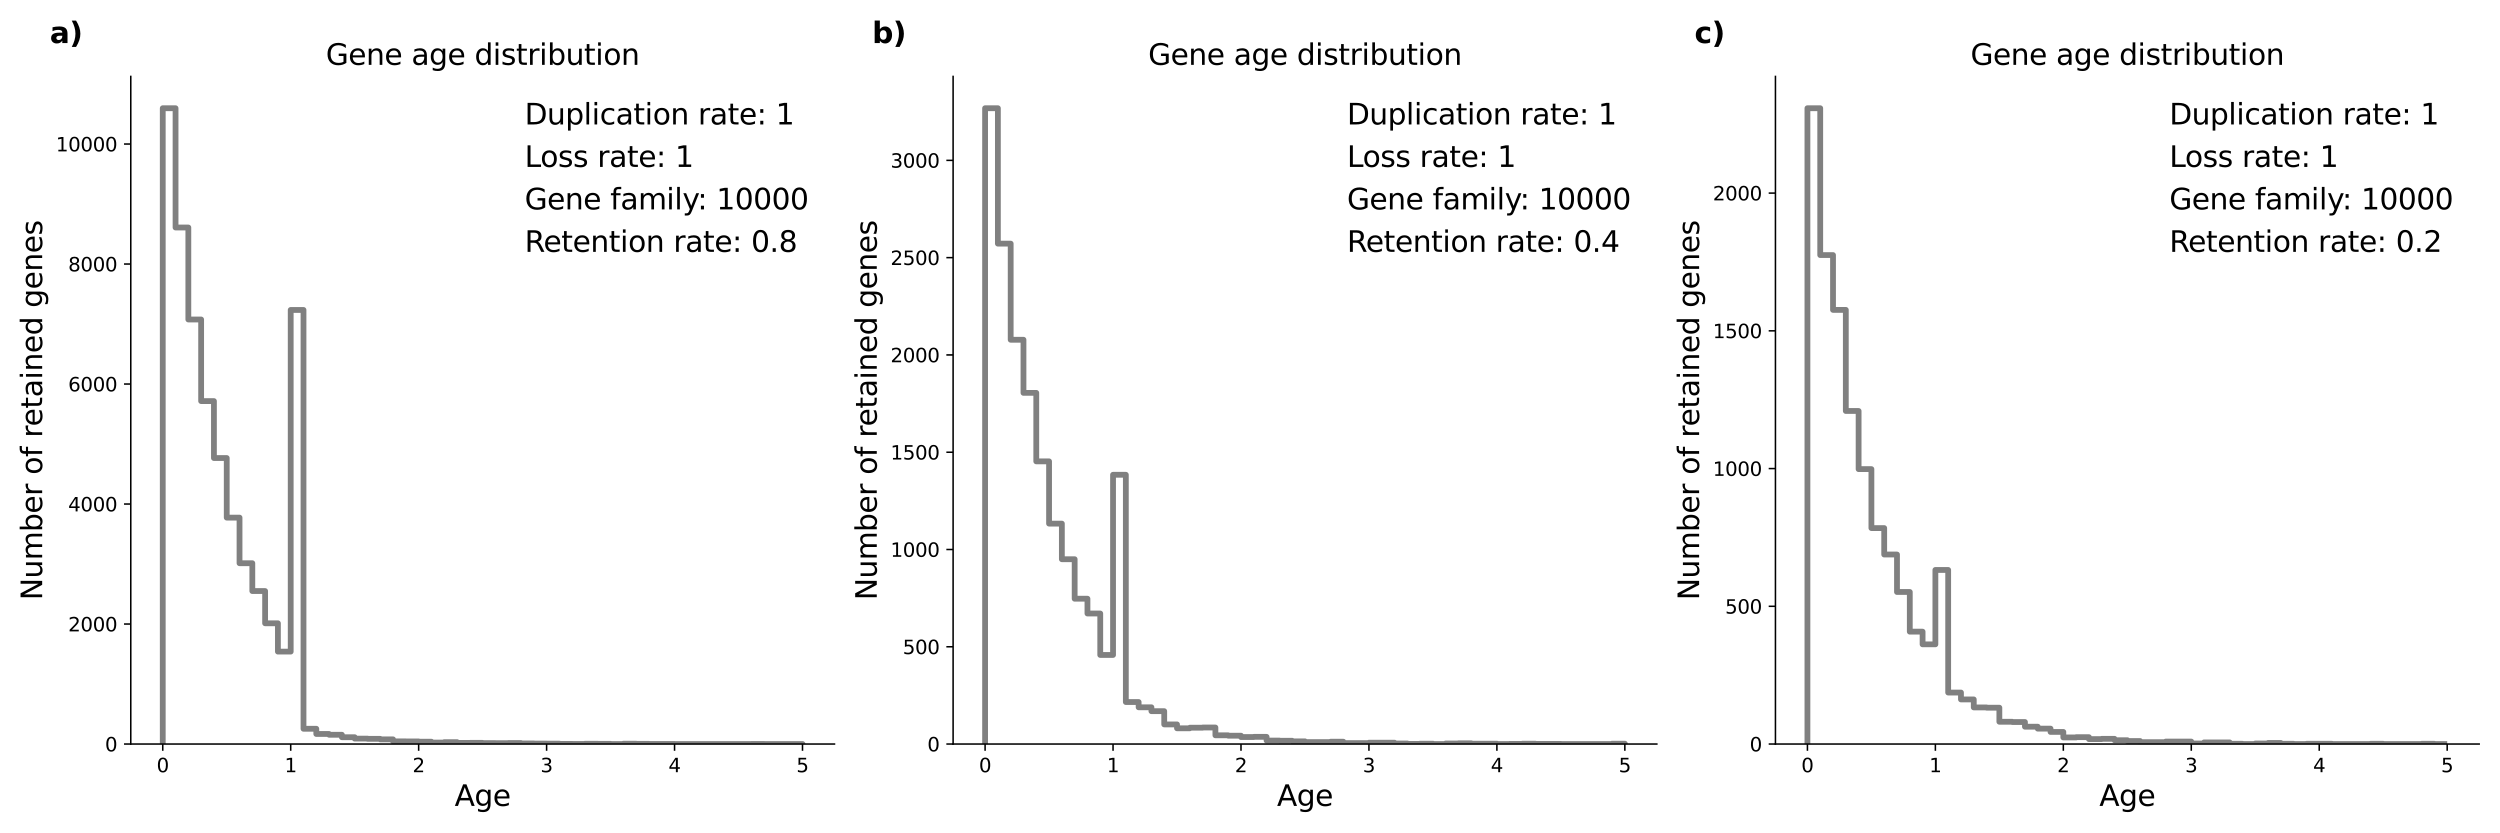 <?xml version="1.0" encoding="utf-8" standalone="no"?>
<!DOCTYPE svg PUBLIC "-//W3C//DTD SVG 1.1//EN"
  "http://www.w3.org/Graphics/SVG/1.1/DTD/svg11.dtd">
<svg xmlns:xlink="http://www.w3.org/1999/xlink" width="1296pt" height="432pt" viewBox="0 0 1296 432" xmlns="http://www.w3.org/2000/svg" version="1.1">
 <defs>
  <style type="text/css">*{stroke-linejoin: round; stroke-linecap: butt}</style>
 </defs>
 <g id="figure_1">
  <g id="patch_1">
   <path d="M 0 432 
L 1296 432 
L 1296 0 
L 0 0 
z
" style="fill: #ffffff"/>
  </g>
  <g id="axes_1">
   <g id="patch_2">
    <path d="M 67.79 385.72 
L 432.6 385.72 
L 432.6 39.623 
L 67.79 39.623 
z
" style="fill: #ffffff"/>
   </g>
   <g id="matplotlib.axis_1">
    <g id="xtick_1">
     <g id="line2d_1">
      <defs>
       <path id="m22aac4263f" d="M 0 0 
L 0 3.5 
" style="stroke: #000000; stroke-width: 0.8"/>
      </defs>
      <g>
       <use xlink:href="#m22aac4263f" x="84.372" y="385.72" style="stroke: #000000; stroke-width: 0.8"/>
      </g>
     </g>
     <g id="text_1">
      <!-- 0 -->
      <g transform="translate(81.191 400.318) scale(0.1 -0.1)">
       <defs>
        <path id="DejaVuSans-30" d="M 2034 4250 
Q 1547 4250 1301 3770 
Q 1056 3291 1056 2328 
Q 1056 1369 1301 889 
Q 1547 409 2034 409 
Q 2525 409 2770 889 
Q 3016 1369 3016 2328 
Q 3016 3291 2770 3770 
Q 2525 4250 2034 4250 
z
M 2034 4750 
Q 2819 4750 3233 4129 
Q 3647 3509 3647 2328 
Q 3647 1150 3233 529 
Q 2819 -91 2034 -91 
Q 1250 -91 836 529 
Q 422 1150 422 2328 
Q 422 3509 836 4129 
Q 1250 4750 2034 4750 
z
" transform="scale(0.016)"/>
       </defs>
       <use xlink:href="#DejaVuSans-30"/>
      </g>
     </g>
    </g>
    <g id="xtick_2">
     <g id="line2d_2">
      <g>
       <use xlink:href="#m22aac4263f" x="150.701" y="385.72" style="stroke: #000000; stroke-width: 0.8"/>
      </g>
     </g>
     <g id="text_2">
      <!-- 1 -->
      <g transform="translate(147.52 400.318) scale(0.1 -0.1)">
       <defs>
        <path id="DejaVuSans-31" d="M 794 531 
L 1825 531 
L 1825 4091 
L 703 3866 
L 703 4441 
L 1819 4666 
L 2450 4666 
L 2450 531 
L 3481 531 
L 3481 0 
L 794 0 
L 794 531 
z
" transform="scale(0.016)"/>
       </defs>
       <use xlink:href="#DejaVuSans-31"/>
      </g>
     </g>
    </g>
    <g id="xtick_3">
     <g id="line2d_3">
      <g>
       <use xlink:href="#m22aac4263f" x="217.03" y="385.72" style="stroke: #000000; stroke-width: 0.8"/>
      </g>
     </g>
     <g id="text_3">
      <!-- 2 -->
      <g transform="translate(213.849 400.318) scale(0.1 -0.1)">
       <defs>
        <path id="DejaVuSans-32" d="M 1228 531 
L 3431 531 
L 3431 0 
L 469 0 
L 469 531 
Q 828 903 1448 1529 
Q 2069 2156 2228 2338 
Q 2531 2678 2651 2914 
Q 2772 3150 2772 3378 
Q 2772 3750 2511 3984 
Q 2250 4219 1831 4219 
Q 1534 4219 1204 4116 
Q 875 4013 500 3803 
L 500 4441 
Q 881 4594 1212 4672 
Q 1544 4750 1819 4750 
Q 2544 4750 2975 4387 
Q 3406 4025 3406 3419 
Q 3406 3131 3298 2873 
Q 3191 2616 2906 2266 
Q 2828 2175 2409 1742 
Q 1991 1309 1228 531 
z
" transform="scale(0.016)"/>
       </defs>
       <use xlink:href="#DejaVuSans-32"/>
      </g>
     </g>
    </g>
    <g id="xtick_4">
     <g id="line2d_4">
      <g>
       <use xlink:href="#m22aac4263f" x="283.36" y="385.72" style="stroke: #000000; stroke-width: 0.8"/>
      </g>
     </g>
     <g id="text_4">
      <!-- 3 -->
      <g transform="translate(280.178 400.318) scale(0.1 -0.1)">
       <defs>
        <path id="DejaVuSans-33" d="M 2597 2516 
Q 3050 2419 3304 2112 
Q 3559 1806 3559 1356 
Q 3559 666 3084 287 
Q 2609 -91 1734 -91 
Q 1441 -91 1130 -33 
Q 819 25 488 141 
L 488 750 
Q 750 597 1062 519 
Q 1375 441 1716 441 
Q 2309 441 2620 675 
Q 2931 909 2931 1356 
Q 2931 1769 2642 2001 
Q 2353 2234 1838 2234 
L 1294 2234 
L 1294 2753 
L 1863 2753 
Q 2328 2753 2575 2939 
Q 2822 3125 2822 3475 
Q 2822 3834 2567 4026 
Q 2313 4219 1838 4219 
Q 1578 4219 1281 4162 
Q 984 4106 628 3988 
L 628 4550 
Q 988 4650 1302 4700 
Q 1616 4750 1894 4750 
Q 2613 4750 3031 4423 
Q 3450 4097 3450 3541 
Q 3450 3153 3228 2886 
Q 3006 2619 2597 2516 
z
" transform="scale(0.016)"/>
       </defs>
       <use xlink:href="#DejaVuSans-33"/>
      </g>
     </g>
    </g>
    <g id="xtick_5">
     <g id="line2d_5">
      <g>
       <use xlink:href="#m22aac4263f" x="349.689" y="385.72" style="stroke: #000000; stroke-width: 0.8"/>
      </g>
     </g>
     <g id="text_5">
      <!-- 4 -->
      <g transform="translate(346.507 400.318) scale(0.1 -0.1)">
       <defs>
        <path id="DejaVuSans-34" d="M 2419 4116 
L 825 1625 
L 2419 1625 
L 2419 4116 
z
M 2253 4666 
L 3047 4666 
L 3047 1625 
L 3713 1625 
L 3713 1100 
L 3047 1100 
L 3047 0 
L 2419 0 
L 2419 1100 
L 313 1100 
L 313 1709 
L 2253 4666 
z
" transform="scale(0.016)"/>
       </defs>
       <use xlink:href="#DejaVuSans-34"/>
      </g>
     </g>
    </g>
    <g id="xtick_6">
     <g id="line2d_6">
      <g>
       <use xlink:href="#m22aac4263f" x="416.018" y="385.72" style="stroke: #000000; stroke-width: 0.8"/>
      </g>
     </g>
     <g id="text_6">
      <!-- 5 -->
      <g transform="translate(412.836 400.318) scale(0.1 -0.1)">
       <defs>
        <path id="DejaVuSans-35" d="M 691 4666 
L 3169 4666 
L 3169 4134 
L 1269 4134 
L 1269 2991 
Q 1406 3038 1543 3061 
Q 1681 3084 1819 3084 
Q 2600 3084 3056 2656 
Q 3513 2228 3513 1497 
Q 3513 744 3044 326 
Q 2575 -91 1722 -91 
Q 1428 -91 1123 -41 
Q 819 9 494 109 
L 494 744 
Q 775 591 1075 516 
Q 1375 441 1709 441 
Q 2250 441 2565 725 
Q 2881 1009 2881 1497 
Q 2881 1984 2565 2268 
Q 2250 2553 1709 2553 
Q 1456 2553 1204 2497 
Q 953 2441 691 2322 
L 691 4666 
z
" transform="scale(0.016)"/>
       </defs>
       <use xlink:href="#DejaVuSans-35"/>
      </g>
     </g>
    </g>
    <g id="text_7">
     <!-- Age -->
     <g transform="translate(235.688 417.796) scale(0.15 -0.15)">
      <defs>
       <path id="DejaVuSans-41" d="M 2188 4044 
L 1331 1722 
L 3047 1722 
L 2188 4044 
z
M 1831 4666 
L 2547 4666 
L 4325 0 
L 3669 0 
L 3244 1197 
L 1141 1197 
L 716 0 
L 50 0 
L 1831 4666 
z
" transform="scale(0.016)"/>
       <path id="DejaVuSans-67" d="M 2906 1791 
Q 2906 2416 2648 2759 
Q 2391 3103 1925 3103 
Q 1463 3103 1205 2759 
Q 947 2416 947 1791 
Q 947 1169 1205 825 
Q 1463 481 1925 481 
Q 2391 481 2648 825 
Q 2906 1169 2906 1791 
z
M 3481 434 
Q 3481 -459 3084 -895 
Q 2688 -1331 1869 -1331 
Q 1566 -1331 1297 -1286 
Q 1028 -1241 775 -1147 
L 775 -588 
Q 1028 -725 1275 -790 
Q 1522 -856 1778 -856 
Q 2344 -856 2625 -561 
Q 2906 -266 2906 331 
L 2906 616 
Q 2728 306 2450 153 
Q 2172 0 1784 0 
Q 1141 0 747 490 
Q 353 981 353 1791 
Q 353 2603 747 3093 
Q 1141 3584 1784 3584 
Q 2172 3584 2450 3431 
Q 2728 3278 2906 2969 
L 2906 3500 
L 3481 3500 
L 3481 434 
z
" transform="scale(0.016)"/>
       <path id="DejaVuSans-65" d="M 3597 1894 
L 3597 1613 
L 953 1613 
Q 991 1019 1311 708 
Q 1631 397 2203 397 
Q 2534 397 2845 478 
Q 3156 559 3463 722 
L 3463 178 
Q 3153 47 2828 -22 
Q 2503 -91 2169 -91 
Q 1331 -91 842 396 
Q 353 884 353 1716 
Q 353 2575 817 3079 
Q 1281 3584 2069 3584 
Q 2775 3584 3186 3129 
Q 3597 2675 3597 1894 
z
M 3022 2063 
Q 3016 2534 2758 2815 
Q 2500 3097 2075 3097 
Q 1594 3097 1305 2825 
Q 1016 2553 972 2059 
L 3022 2063 
z
" transform="scale(0.016)"/>
      </defs>
      <use xlink:href="#DejaVuSans-41"/>
      <use xlink:href="#DejaVuSans-67" x="68.408"/>
      <use xlink:href="#DejaVuSans-65" x="131.885"/>
     </g>
    </g>
   </g>
   <g id="matplotlib.axis_2">
    <g id="ytick_1">
     <g id="line2d_7">
      <defs>
       <path id="m664d35cd72" d="M 0 0 
L -3.5 0 
" style="stroke: #000000; stroke-width: 0.8"/>
      </defs>
      <g>
       <use xlink:href="#m664d35cd72" x="67.79" y="385.72" style="stroke: #000000; stroke-width: 0.8"/>
      </g>
     </g>
     <g id="text_8">
      <!-- 0 -->
      <g transform="translate(54.428 389.519) scale(0.1 -0.1)">
       <use xlink:href="#DejaVuSans-30"/>
      </g>
     </g>
    </g>
    <g id="ytick_2">
     <g id="line2d_8">
      <g>
       <use xlink:href="#m664d35cd72" x="67.79" y="323.511" style="stroke: #000000; stroke-width: 0.8"/>
      </g>
     </g>
     <g id="text_9">
      <!-- 2000 -->
      <g transform="translate(35.34 327.31) scale(0.1 -0.1)">
       <use xlink:href="#DejaVuSans-32"/>
       <use xlink:href="#DejaVuSans-30" x="63.623"/>
       <use xlink:href="#DejaVuSans-30" x="127.246"/>
       <use xlink:href="#DejaVuSans-30" x="190.869"/>
      </g>
     </g>
    </g>
    <g id="ytick_3">
     <g id="line2d_9">
      <g>
       <use xlink:href="#m664d35cd72" x="67.79" y="261.301" style="stroke: #000000; stroke-width: 0.8"/>
      </g>
     </g>
     <g id="text_10">
      <!-- 4000 -->
      <g transform="translate(35.34 265.101) scale(0.1 -0.1)">
       <use xlink:href="#DejaVuSans-34"/>
       <use xlink:href="#DejaVuSans-30" x="63.623"/>
       <use xlink:href="#DejaVuSans-30" x="127.246"/>
       <use xlink:href="#DejaVuSans-30" x="190.869"/>
      </g>
     </g>
    </g>
    <g id="ytick_4">
     <g id="line2d_10">
      <g>
       <use xlink:href="#m664d35cd72" x="67.79" y="199.092" style="stroke: #000000; stroke-width: 0.8"/>
      </g>
     </g>
     <g id="text_11">
      <!-- 6000 -->
      <g transform="translate(35.34 202.891) scale(0.1 -0.1)">
       <defs>
        <path id="DejaVuSans-36" d="M 2113 2584 
Q 1688 2584 1439 2293 
Q 1191 2003 1191 1497 
Q 1191 994 1439 701 
Q 1688 409 2113 409 
Q 2538 409 2786 701 
Q 3034 994 3034 1497 
Q 3034 2003 2786 2293 
Q 2538 2584 2113 2584 
z
M 3366 4563 
L 3366 3988 
Q 3128 4100 2886 4159 
Q 2644 4219 2406 4219 
Q 1781 4219 1451 3797 
Q 1122 3375 1075 2522 
Q 1259 2794 1537 2939 
Q 1816 3084 2150 3084 
Q 2853 3084 3261 2657 
Q 3669 2231 3669 1497 
Q 3669 778 3244 343 
Q 2819 -91 2113 -91 
Q 1303 -91 875 529 
Q 447 1150 447 2328 
Q 447 3434 972 4092 
Q 1497 4750 2381 4750 
Q 2619 4750 2861 4703 
Q 3103 4656 3366 4563 
z
" transform="scale(0.016)"/>
       </defs>
       <use xlink:href="#DejaVuSans-36"/>
       <use xlink:href="#DejaVuSans-30" x="63.623"/>
       <use xlink:href="#DejaVuSans-30" x="127.246"/>
       <use xlink:href="#DejaVuSans-30" x="190.869"/>
      </g>
     </g>
    </g>
    <g id="ytick_5">
     <g id="line2d_11">
      <g>
       <use xlink:href="#m664d35cd72" x="67.79" y="136.883" style="stroke: #000000; stroke-width: 0.8"/>
      </g>
     </g>
     <g id="text_12">
      <!-- 8000 -->
      <g transform="translate(35.34 140.682) scale(0.1 -0.1)">
       <defs>
        <path id="DejaVuSans-38" d="M 2034 2216 
Q 1584 2216 1326 1975 
Q 1069 1734 1069 1313 
Q 1069 891 1326 650 
Q 1584 409 2034 409 
Q 2484 409 2743 651 
Q 3003 894 3003 1313 
Q 3003 1734 2745 1975 
Q 2488 2216 2034 2216 
z
M 1403 2484 
Q 997 2584 770 2862 
Q 544 3141 544 3541 
Q 544 4100 942 4425 
Q 1341 4750 2034 4750 
Q 2731 4750 3128 4425 
Q 3525 4100 3525 3541 
Q 3525 3141 3298 2862 
Q 3072 2584 2669 2484 
Q 3125 2378 3379 2068 
Q 3634 1759 3634 1313 
Q 3634 634 3220 271 
Q 2806 -91 2034 -91 
Q 1263 -91 848 271 
Q 434 634 434 1313 
Q 434 1759 690 2068 
Q 947 2378 1403 2484 
z
M 1172 3481 
Q 1172 3119 1398 2916 
Q 1625 2713 2034 2713 
Q 2441 2713 2670 2916 
Q 2900 3119 2900 3481 
Q 2900 3844 2670 4047 
Q 2441 4250 2034 4250 
Q 1625 4250 1398 4047 
Q 1172 3844 1172 3481 
z
" transform="scale(0.016)"/>
       </defs>
       <use xlink:href="#DejaVuSans-38"/>
       <use xlink:href="#DejaVuSans-30" x="63.623"/>
       <use xlink:href="#DejaVuSans-30" x="127.246"/>
       <use xlink:href="#DejaVuSans-30" x="190.869"/>
      </g>
     </g>
    </g>
    <g id="ytick_6">
     <g id="line2d_12">
      <g>
       <use xlink:href="#m664d35cd72" x="67.79" y="74.673" style="stroke: #000000; stroke-width: 0.8"/>
      </g>
     </g>
     <g id="text_13">
      <!-- 10000 -->
      <g transform="translate(28.977 78.473) scale(0.1 -0.1)">
       <use xlink:href="#DejaVuSans-31"/>
       <use xlink:href="#DejaVuSans-30" x="63.623"/>
       <use xlink:href="#DejaVuSans-30" x="127.246"/>
       <use xlink:href="#DejaVuSans-30" x="190.869"/>
       <use xlink:href="#DejaVuSans-30" x="254.492"/>
      </g>
     </g>
    </g>
    <g id="text_14">
     <!-- Number of retained genes -->
     <g transform="translate(21.858 311.11) rotate(-90) scale(0.15 -0.15)">
      <defs>
       <path id="DejaVuSans-4e" d="M 628 4666 
L 1478 4666 
L 3547 763 
L 3547 4666 
L 4159 4666 
L 4159 0 
L 3309 0 
L 1241 3903 
L 1241 0 
L 628 0 
L 628 4666 
z
" transform="scale(0.016)"/>
       <path id="DejaVuSans-75" d="M 544 1381 
L 544 3500 
L 1119 3500 
L 1119 1403 
Q 1119 906 1312 657 
Q 1506 409 1894 409 
Q 2359 409 2629 706 
Q 2900 1003 2900 1516 
L 2900 3500 
L 3475 3500 
L 3475 0 
L 2900 0 
L 2900 538 
Q 2691 219 2414 64 
Q 2138 -91 1772 -91 
Q 1169 -91 856 284 
Q 544 659 544 1381 
z
M 1991 3584 
L 1991 3584 
z
" transform="scale(0.016)"/>
       <path id="DejaVuSans-6d" d="M 3328 2828 
Q 3544 3216 3844 3400 
Q 4144 3584 4550 3584 
Q 5097 3584 5394 3201 
Q 5691 2819 5691 2113 
L 5691 0 
L 5113 0 
L 5113 2094 
Q 5113 2597 4934 2840 
Q 4756 3084 4391 3084 
Q 3944 3084 3684 2787 
Q 3425 2491 3425 1978 
L 3425 0 
L 2847 0 
L 2847 2094 
Q 2847 2600 2669 2842 
Q 2491 3084 2119 3084 
Q 1678 3084 1418 2786 
Q 1159 2488 1159 1978 
L 1159 0 
L 581 0 
L 581 3500 
L 1159 3500 
L 1159 2956 
Q 1356 3278 1631 3431 
Q 1906 3584 2284 3584 
Q 2666 3584 2933 3390 
Q 3200 3197 3328 2828 
z
" transform="scale(0.016)"/>
       <path id="DejaVuSans-62" d="M 3116 1747 
Q 3116 2381 2855 2742 
Q 2594 3103 2138 3103 
Q 1681 3103 1420 2742 
Q 1159 2381 1159 1747 
Q 1159 1113 1420 752 
Q 1681 391 2138 391 
Q 2594 391 2855 752 
Q 3116 1113 3116 1747 
z
M 1159 2969 
Q 1341 3281 1617 3432 
Q 1894 3584 2278 3584 
Q 2916 3584 3314 3078 
Q 3713 2572 3713 1747 
Q 3713 922 3314 415 
Q 2916 -91 2278 -91 
Q 1894 -91 1617 61 
Q 1341 213 1159 525 
L 1159 0 
L 581 0 
L 581 4863 
L 1159 4863 
L 1159 2969 
z
" transform="scale(0.016)"/>
       <path id="DejaVuSans-72" d="M 2631 2963 
Q 2534 3019 2420 3045 
Q 2306 3072 2169 3072 
Q 1681 3072 1420 2755 
Q 1159 2438 1159 1844 
L 1159 0 
L 581 0 
L 581 3500 
L 1159 3500 
L 1159 2956 
Q 1341 3275 1631 3429 
Q 1922 3584 2338 3584 
Q 2397 3584 2469 3576 
Q 2541 3569 2628 3553 
L 2631 2963 
z
" transform="scale(0.016)"/>
       <path id="DejaVuSans-20" transform="scale(0.016)"/>
       <path id="DejaVuSans-6f" d="M 1959 3097 
Q 1497 3097 1228 2736 
Q 959 2375 959 1747 
Q 959 1119 1226 758 
Q 1494 397 1959 397 
Q 2419 397 2687 759 
Q 2956 1122 2956 1747 
Q 2956 2369 2687 2733 
Q 2419 3097 1959 3097 
z
M 1959 3584 
Q 2709 3584 3137 3096 
Q 3566 2609 3566 1747 
Q 3566 888 3137 398 
Q 2709 -91 1959 -91 
Q 1206 -91 779 398 
Q 353 888 353 1747 
Q 353 2609 779 3096 
Q 1206 3584 1959 3584 
z
" transform="scale(0.016)"/>
       <path id="DejaVuSans-66" d="M 2375 4863 
L 2375 4384 
L 1825 4384 
Q 1516 4384 1395 4259 
Q 1275 4134 1275 3809 
L 1275 3500 
L 2222 3500 
L 2222 3053 
L 1275 3053 
L 1275 0 
L 697 0 
L 697 3053 
L 147 3053 
L 147 3500 
L 697 3500 
L 697 3744 
Q 697 4328 969 4595 
Q 1241 4863 1831 4863 
L 2375 4863 
z
" transform="scale(0.016)"/>
       <path id="DejaVuSans-74" d="M 1172 4494 
L 1172 3500 
L 2356 3500 
L 2356 3053 
L 1172 3053 
L 1172 1153 
Q 1172 725 1289 603 
Q 1406 481 1766 481 
L 2356 481 
L 2356 0 
L 1766 0 
Q 1100 0 847 248 
Q 594 497 594 1153 
L 594 3053 
L 172 3053 
L 172 3500 
L 594 3500 
L 594 4494 
L 1172 4494 
z
" transform="scale(0.016)"/>
       <path id="DejaVuSans-61" d="M 2194 1759 
Q 1497 1759 1228 1600 
Q 959 1441 959 1056 
Q 959 750 1161 570 
Q 1363 391 1709 391 
Q 2188 391 2477 730 
Q 2766 1069 2766 1631 
L 2766 1759 
L 2194 1759 
z
M 3341 1997 
L 3341 0 
L 2766 0 
L 2766 531 
Q 2569 213 2275 61 
Q 1981 -91 1556 -91 
Q 1019 -91 701 211 
Q 384 513 384 1019 
Q 384 1609 779 1909 
Q 1175 2209 1959 2209 
L 2766 2209 
L 2766 2266 
Q 2766 2663 2505 2880 
Q 2244 3097 1772 3097 
Q 1472 3097 1187 3025 
Q 903 2953 641 2809 
L 641 3341 
Q 956 3463 1253 3523 
Q 1550 3584 1831 3584 
Q 2591 3584 2966 3190 
Q 3341 2797 3341 1997 
z
" transform="scale(0.016)"/>
       <path id="DejaVuSans-69" d="M 603 3500 
L 1178 3500 
L 1178 0 
L 603 0 
L 603 3500 
z
M 603 4863 
L 1178 4863 
L 1178 4134 
L 603 4134 
L 603 4863 
z
" transform="scale(0.016)"/>
       <path id="DejaVuSans-6e" d="M 3513 2113 
L 3513 0 
L 2938 0 
L 2938 2094 
Q 2938 2591 2744 2837 
Q 2550 3084 2163 3084 
Q 1697 3084 1428 2787 
Q 1159 2491 1159 1978 
L 1159 0 
L 581 0 
L 581 3500 
L 1159 3500 
L 1159 2956 
Q 1366 3272 1645 3428 
Q 1925 3584 2291 3584 
Q 2894 3584 3203 3211 
Q 3513 2838 3513 2113 
z
" transform="scale(0.016)"/>
       <path id="DejaVuSans-64" d="M 2906 2969 
L 2906 4863 
L 3481 4863 
L 3481 0 
L 2906 0 
L 2906 525 
Q 2725 213 2448 61 
Q 2172 -91 1784 -91 
Q 1150 -91 751 415 
Q 353 922 353 1747 
Q 353 2572 751 3078 
Q 1150 3584 1784 3584 
Q 2172 3584 2448 3432 
Q 2725 3281 2906 2969 
z
M 947 1747 
Q 947 1113 1208 752 
Q 1469 391 1925 391 
Q 2381 391 2643 752 
Q 2906 1113 2906 1747 
Q 2906 2381 2643 2742 
Q 2381 3103 1925 3103 
Q 1469 3103 1208 2742 
Q 947 2381 947 1747 
z
" transform="scale(0.016)"/>
       <path id="DejaVuSans-73" d="M 2834 3397 
L 2834 2853 
Q 2591 2978 2328 3040 
Q 2066 3103 1784 3103 
Q 1356 3103 1142 2972 
Q 928 2841 928 2578 
Q 928 2378 1081 2264 
Q 1234 2150 1697 2047 
L 1894 2003 
Q 2506 1872 2764 1633 
Q 3022 1394 3022 966 
Q 3022 478 2636 193 
Q 2250 -91 1575 -91 
Q 1294 -91 989 -36 
Q 684 19 347 128 
L 347 722 
Q 666 556 975 473 
Q 1284 391 1588 391 
Q 1994 391 2212 530 
Q 2431 669 2431 922 
Q 2431 1156 2273 1281 
Q 2116 1406 1581 1522 
L 1381 1569 
Q 847 1681 609 1914 
Q 372 2147 372 2553 
Q 372 3047 722 3315 
Q 1072 3584 1716 3584 
Q 2034 3584 2315 3537 
Q 2597 3491 2834 3397 
z
" transform="scale(0.016)"/>
      </defs>
      <use xlink:href="#DejaVuSans-4e"/>
      <use xlink:href="#DejaVuSans-75" x="74.805"/>
      <use xlink:href="#DejaVuSans-6d" x="138.184"/>
      <use xlink:href="#DejaVuSans-62" x="235.596"/>
      <use xlink:href="#DejaVuSans-65" x="299.072"/>
      <use xlink:href="#DejaVuSans-72" x="360.596"/>
      <use xlink:href="#DejaVuSans-20" x="401.709"/>
      <use xlink:href="#DejaVuSans-6f" x="433.496"/>
      <use xlink:href="#DejaVuSans-66" x="494.678"/>
      <use xlink:href="#DejaVuSans-20" x="529.883"/>
      <use xlink:href="#DejaVuSans-72" x="561.67"/>
      <use xlink:href="#DejaVuSans-65" x="600.533"/>
      <use xlink:href="#DejaVuSans-74" x="662.057"/>
      <use xlink:href="#DejaVuSans-61" x="701.266"/>
      <use xlink:href="#DejaVuSans-69" x="762.545"/>
      <use xlink:href="#DejaVuSans-6e" x="790.328"/>
      <use xlink:href="#DejaVuSans-65" x="853.707"/>
      <use xlink:href="#DejaVuSans-64" x="915.23"/>
      <use xlink:href="#DejaVuSans-20" x="978.707"/>
      <use xlink:href="#DejaVuSans-67" x="1010.494"/>
      <use xlink:href="#DejaVuSans-65" x="1073.971"/>
      <use xlink:href="#DejaVuSans-6e" x="1135.494"/>
      <use xlink:href="#DejaVuSans-65" x="1198.873"/>
      <use xlink:href="#DejaVuSans-73" x="1260.396"/>
     </g>
    </g>
   </g>
   <g id="patch_3">
    <path d="M 84.372 385.72 
L 84.372 56.104 
L 91.005 56.104 
L 91.005 117.94 
L 97.638 117.94 
L 97.638 165.623 
L 104.271 165.623 
L 104.271 207.926 
L 110.904 207.926 
L 110.904 237.444 
L 117.537 237.444 
L 117.537 268.331 
L 124.17 268.331 
L 124.17 291.971 
L 130.803 291.971 
L 130.803 306.403 
L 137.436 306.403 
L 137.436 323.106 
L 144.068 323.106 
L 144.068 337.788 
L 150.701 337.788 
L 150.701 160.678 
L 157.334 160.678 
L 157.334 377.788 
L 163.967 377.788 
L 163.967 380.494 
L 170.6 380.494 
L 170.6 380.899 
L 177.233 380.899 
L 177.233 382.174 
L 183.866 382.174 
L 183.866 382.889 
L 190.499 382.889 
L 190.499 383.014 
L 197.132 383.014 
L 197.132 383.294 
L 203.765 383.294 
L 203.765 384.32 
L 210.398 384.32 
L 210.398 384.351 
L 217.03 384.351 
L 217.03 384.507 
L 223.663 384.507 
L 223.663 384.942 
L 230.296 384.942 
L 230.296 384.725 
L 236.929 384.725 
L 236.929 385.129 
L 243.562 385.129 
L 243.562 385.098 
L 250.195 385.098 
L 250.195 385.222 
L 256.828 385.222 
L 256.828 385.253 
L 263.461 385.253 
L 263.461 385.191 
L 270.094 385.191 
L 270.094 385.378 
L 276.727 385.378 
L 276.727 385.471 
L 283.36 385.471 
L 283.36 385.502 
L 289.992 385.502 
L 289.992 385.627 
L 296.625 385.627 
L 296.625 385.658 
L 303.258 385.658 
L 303.258 385.564 
L 309.891 385.564 
L 309.891 385.596 
L 316.524 385.596 
L 316.524 385.72 
L 323.157 385.72 
L 323.157 385.533 
L 329.79 385.533 
L 329.79 385.596 
L 336.423 385.596 
L 336.423 385.658 
L 343.056 385.658 
L 343.056 385.658 
L 349.689 385.658 
L 349.689 385.689 
L 356.322 385.689 
L 356.322 385.72 
L 362.954 385.72 
L 362.954 385.689 
L 369.587 385.689 
L 369.587 385.689 
L 376.22 385.689 
L 376.22 385.689 
L 382.853 385.689 
L 382.853 385.72 
L 389.486 385.72 
L 389.486 385.658 
L 396.119 385.658 
L 396.119 385.72 
L 402.752 385.72 
L 402.752 385.689 
L 409.385 385.689 
L 409.385 385.689 
L 416.018 385.689 
L 416.018 385.72 
" clip-path="url(#pe027d30167)" style="fill: none; stroke: #808080; stroke-width: 3; stroke-linejoin: miter"/>
   </g>
   <g id="line2d_13"/>
   <g id="line2d_14"/>
   <g id="line2d_15"/>
   <g id="line2d_16"/>
   <g id="patch_4">
    <path d="M 67.79 385.72 
L 67.79 39.623 
" style="fill: none; stroke: #000000; stroke-width: 0.8; stroke-linejoin: miter; stroke-linecap: square"/>
   </g>
   <g id="patch_5">
    <path d="M 67.79 385.72 
L 432.6 385.72 
" style="fill: none; stroke: #000000; stroke-width: 0.8; stroke-linejoin: miter; stroke-linecap: square"/>
   </g>
   <g id="text_15">
    <!-- a) -->
    <g transform="translate(25.837 22.318) scale(0.15 -0.15)">
     <defs>
      <path id="DejaVuSans-Bold-61" d="M 2106 1575 
Q 1756 1575 1579 1456 
Q 1403 1338 1403 1106 
Q 1403 894 1545 773 
Q 1688 653 1941 653 
Q 2256 653 2472 879 
Q 2688 1106 2688 1447 
L 2688 1575 
L 2106 1575 
z
M 3816 1997 
L 3816 0 
L 2688 0 
L 2688 519 
Q 2463 200 2181 54 
Q 1900 -91 1497 -91 
Q 953 -91 614 226 
Q 275 544 275 1050 
Q 275 1666 698 1953 
Q 1122 2241 2028 2241 
L 2688 2241 
L 2688 2328 
Q 2688 2594 2478 2717 
Q 2269 2841 1825 2841 
Q 1466 2841 1156 2769 
Q 847 2697 581 2553 
L 581 3406 
Q 941 3494 1303 3539 
Q 1666 3584 2028 3584 
Q 2975 3584 3395 3211 
Q 3816 2838 3816 1997 
z
" transform="scale(0.016)"/>
      <path id="DejaVuSans-Bold-29" d="M 513 -844 
Q 913 -100 1113 609 
Q 1313 1319 1313 2009 
Q 1313 2700 1113 3408 
Q 913 4116 513 4856 
L 1441 4856 
Q 1916 4091 2145 3389 
Q 2375 2688 2375 2003 
Q 2375 1319 2147 623 
Q 1919 -72 1441 -844 
L 513 -844 
z
" transform="scale(0.016)"/>
     </defs>
     <use xlink:href="#DejaVuSans-Bold-61"/>
     <use xlink:href="#DejaVuSans-Bold-29" x="67.48"/>
    </g>
   </g>
   <g id="text_16">
    <!-- Gene age distribution -->
    <g transform="translate(168.922 33.623) scale(0.15 -0.15)">
     <defs>
      <path id="DejaVuSans-47" d="M 3809 666 
L 3809 1919 
L 2778 1919 
L 2778 2438 
L 4434 2438 
L 4434 434 
Q 4069 175 3628 42 
Q 3188 -91 2688 -91 
Q 1594 -91 976 548 
Q 359 1188 359 2328 
Q 359 3472 976 4111 
Q 1594 4750 2688 4750 
Q 3144 4750 3555 4637 
Q 3966 4525 4313 4306 
L 4313 3634 
Q 3963 3931 3569 4081 
Q 3175 4231 2741 4231 
Q 1884 4231 1454 3753 
Q 1025 3275 1025 2328 
Q 1025 1384 1454 906 
Q 1884 428 2741 428 
Q 3075 428 3337 486 
Q 3600 544 3809 666 
z
" transform="scale(0.016)"/>
     </defs>
     <use xlink:href="#DejaVuSans-47"/>
     <use xlink:href="#DejaVuSans-65" x="77.49"/>
     <use xlink:href="#DejaVuSans-6e" x="139.014"/>
     <use xlink:href="#DejaVuSans-65" x="202.393"/>
     <use xlink:href="#DejaVuSans-20" x="263.916"/>
     <use xlink:href="#DejaVuSans-61" x="295.703"/>
     <use xlink:href="#DejaVuSans-67" x="356.982"/>
     <use xlink:href="#DejaVuSans-65" x="420.459"/>
     <use xlink:href="#DejaVuSans-20" x="481.982"/>
     <use xlink:href="#DejaVuSans-64" x="513.77"/>
     <use xlink:href="#DejaVuSans-69" x="577.246"/>
     <use xlink:href="#DejaVuSans-73" x="605.029"/>
     <use xlink:href="#DejaVuSans-74" x="657.129"/>
     <use xlink:href="#DejaVuSans-72" x="696.338"/>
     <use xlink:href="#DejaVuSans-69" x="737.451"/>
     <use xlink:href="#DejaVuSans-62" x="765.234"/>
     <use xlink:href="#DejaVuSans-75" x="828.711"/>
     <use xlink:href="#DejaVuSans-74" x="892.09"/>
     <use xlink:href="#DejaVuSans-69" x="931.299"/>
     <use xlink:href="#DejaVuSans-6f" x="959.082"/>
     <use xlink:href="#DejaVuSans-6e" x="1020.264"/>
    </g>
   </g>
   <g id="legend_1">
    <g id="line2d_17">
     <path d="M 229.997 59.271 
L 244.997 59.271 
L 259.997 59.271 
" style="fill: none; stroke: #000000; stroke-opacity: 0; stroke-width: 1.5; stroke-linecap: square"/>
    </g>
    <g id="text_17">
     <!-- Duplication rate: 1 -->
     <g transform="translate(271.997 64.521) scale(0.15 -0.15)">
      <defs>
       <path id="DejaVuSans-44" d="M 1259 4147 
L 1259 519 
L 2022 519 
Q 2988 519 3436 956 
Q 3884 1394 3884 2338 
Q 3884 3275 3436 3711 
Q 2988 4147 2022 4147 
L 1259 4147 
z
M 628 4666 
L 1925 4666 
Q 3281 4666 3915 4102 
Q 4550 3538 4550 2338 
Q 4550 1131 3912 565 
Q 3275 0 1925 0 
L 628 0 
L 628 4666 
z
" transform="scale(0.016)"/>
       <path id="DejaVuSans-70" d="M 1159 525 
L 1159 -1331 
L 581 -1331 
L 581 3500 
L 1159 3500 
L 1159 2969 
Q 1341 3281 1617 3432 
Q 1894 3584 2278 3584 
Q 2916 3584 3314 3078 
Q 3713 2572 3713 1747 
Q 3713 922 3314 415 
Q 2916 -91 2278 -91 
Q 1894 -91 1617 61 
Q 1341 213 1159 525 
z
M 3116 1747 
Q 3116 2381 2855 2742 
Q 2594 3103 2138 3103 
Q 1681 3103 1420 2742 
Q 1159 2381 1159 1747 
Q 1159 1113 1420 752 
Q 1681 391 2138 391 
Q 2594 391 2855 752 
Q 3116 1113 3116 1747 
z
" transform="scale(0.016)"/>
       <path id="DejaVuSans-6c" d="M 603 4863 
L 1178 4863 
L 1178 0 
L 603 0 
L 603 4863 
z
" transform="scale(0.016)"/>
       <path id="DejaVuSans-63" d="M 3122 3366 
L 3122 2828 
Q 2878 2963 2633 3030 
Q 2388 3097 2138 3097 
Q 1578 3097 1268 2742 
Q 959 2388 959 1747 
Q 959 1106 1268 751 
Q 1578 397 2138 397 
Q 2388 397 2633 464 
Q 2878 531 3122 666 
L 3122 134 
Q 2881 22 2623 -34 
Q 2366 -91 2075 -91 
Q 1284 -91 818 406 
Q 353 903 353 1747 
Q 353 2603 823 3093 
Q 1294 3584 2113 3584 
Q 2378 3584 2631 3529 
Q 2884 3475 3122 3366 
z
" transform="scale(0.016)"/>
       <path id="DejaVuSans-3a" d="M 750 794 
L 1409 794 
L 1409 0 
L 750 0 
L 750 794 
z
M 750 3309 
L 1409 3309 
L 1409 2516 
L 750 2516 
L 750 3309 
z
" transform="scale(0.016)"/>
      </defs>
      <use xlink:href="#DejaVuSans-44"/>
      <use xlink:href="#DejaVuSans-75" x="77.002"/>
      <use xlink:href="#DejaVuSans-70" x="140.381"/>
      <use xlink:href="#DejaVuSans-6c" x="203.857"/>
      <use xlink:href="#DejaVuSans-69" x="231.641"/>
      <use xlink:href="#DejaVuSans-63" x="259.424"/>
      <use xlink:href="#DejaVuSans-61" x="314.404"/>
      <use xlink:href="#DejaVuSans-74" x="375.684"/>
      <use xlink:href="#DejaVuSans-69" x="414.893"/>
      <use xlink:href="#DejaVuSans-6f" x="442.676"/>
      <use xlink:href="#DejaVuSans-6e" x="503.857"/>
      <use xlink:href="#DejaVuSans-20" x="567.236"/>
      <use xlink:href="#DejaVuSans-72" x="599.023"/>
      <use xlink:href="#DejaVuSans-61" x="640.137"/>
      <use xlink:href="#DejaVuSans-74" x="701.416"/>
      <use xlink:href="#DejaVuSans-65" x="740.625"/>
      <use xlink:href="#DejaVuSans-3a" x="802.148"/>
      <use xlink:href="#DejaVuSans-20" x="835.84"/>
      <use xlink:href="#DejaVuSans-31" x="867.627"/>
     </g>
    </g>
    <g id="line2d_18">
     <path d="M 229.997 81.288 
L 244.997 81.288 
L 259.997 81.288 
" style="fill: none; stroke: #000000; stroke-opacity: 0; stroke-width: 1.5; stroke-linecap: square"/>
    </g>
    <g id="text_18">
     <!-- Loss rate: 1 -->
     <g transform="translate(271.997 86.538) scale(0.15 -0.15)">
      <defs>
       <path id="DejaVuSans-4c" d="M 628 4666 
L 1259 4666 
L 1259 531 
L 3531 531 
L 3531 0 
L 628 0 
L 628 4666 
z
" transform="scale(0.016)"/>
      </defs>
      <use xlink:href="#DejaVuSans-4c"/>
      <use xlink:href="#DejaVuSans-6f" x="53.963"/>
      <use xlink:href="#DejaVuSans-73" x="115.145"/>
      <use xlink:href="#DejaVuSans-73" x="167.244"/>
      <use xlink:href="#DejaVuSans-20" x="219.344"/>
      <use xlink:href="#DejaVuSans-72" x="251.131"/>
      <use xlink:href="#DejaVuSans-61" x="292.244"/>
      <use xlink:href="#DejaVuSans-74" x="353.523"/>
      <use xlink:href="#DejaVuSans-65" x="392.732"/>
      <use xlink:href="#DejaVuSans-3a" x="454.256"/>
      <use xlink:href="#DejaVuSans-20" x="487.947"/>
      <use xlink:href="#DejaVuSans-31" x="519.734"/>
     </g>
    </g>
    <g id="line2d_19">
     <path d="M 229.997 103.305 
L 244.997 103.305 
L 259.997 103.305 
" style="fill: none; stroke: #000000; stroke-opacity: 0; stroke-width: 1.5; stroke-linecap: square"/>
    </g>
    <g id="text_19">
     <!-- Gene family: 10000 -->
     <g transform="translate(271.997 108.555) scale(0.15 -0.15)">
      <defs>
       <path id="DejaVuSans-79" d="M 2059 -325 
Q 1816 -950 1584 -1140 
Q 1353 -1331 966 -1331 
L 506 -1331 
L 506 -850 
L 844 -850 
Q 1081 -850 1212 -737 
Q 1344 -625 1503 -206 
L 1606 56 
L 191 3500 
L 800 3500 
L 1894 763 
L 2988 3500 
L 3597 3500 
L 2059 -325 
z
" transform="scale(0.016)"/>
      </defs>
      <use xlink:href="#DejaVuSans-47"/>
      <use xlink:href="#DejaVuSans-65" x="77.49"/>
      <use xlink:href="#DejaVuSans-6e" x="139.014"/>
      <use xlink:href="#DejaVuSans-65" x="202.393"/>
      <use xlink:href="#DejaVuSans-20" x="263.916"/>
      <use xlink:href="#DejaVuSans-66" x="295.703"/>
      <use xlink:href="#DejaVuSans-61" x="330.908"/>
      <use xlink:href="#DejaVuSans-6d" x="392.188"/>
      <use xlink:href="#DejaVuSans-69" x="489.6"/>
      <use xlink:href="#DejaVuSans-6c" x="517.383"/>
      <use xlink:href="#DejaVuSans-79" x="545.166"/>
      <use xlink:href="#DejaVuSans-3a" x="597.096"/>
      <use xlink:href="#DejaVuSans-20" x="630.787"/>
      <use xlink:href="#DejaVuSans-31" x="662.574"/>
      <use xlink:href="#DejaVuSans-30" x="726.197"/>
      <use xlink:href="#DejaVuSans-30" x="789.82"/>
      <use xlink:href="#DejaVuSans-30" x="853.443"/>
      <use xlink:href="#DejaVuSans-30" x="917.066"/>
     </g>
    </g>
    <g id="line2d_20">
     <path d="M 229.997 125.322 
L 244.997 125.322 
L 259.997 125.322 
" style="fill: none; stroke: #000000; stroke-opacity: 0; stroke-width: 1.5; stroke-linecap: square"/>
    </g>
    <g id="text_20">
     <!-- Retention rate: 0.8 -->
     <g transform="translate(271.997 130.572) scale(0.15 -0.15)">
      <defs>
       <path id="DejaVuSans-52" d="M 2841 2188 
Q 3044 2119 3236 1894 
Q 3428 1669 3622 1275 
L 4263 0 
L 3584 0 
L 2988 1197 
Q 2756 1666 2539 1819 
Q 2322 1972 1947 1972 
L 1259 1972 
L 1259 0 
L 628 0 
L 628 4666 
L 2053 4666 
Q 2853 4666 3247 4331 
Q 3641 3997 3641 3322 
Q 3641 2881 3436 2590 
Q 3231 2300 2841 2188 
z
M 1259 4147 
L 1259 2491 
L 2053 2491 
Q 2509 2491 2742 2702 
Q 2975 2913 2975 3322 
Q 2975 3731 2742 3939 
Q 2509 4147 2053 4147 
L 1259 4147 
z
" transform="scale(0.016)"/>
       <path id="DejaVuSans-2e" d="M 684 794 
L 1344 794 
L 1344 0 
L 684 0 
L 684 794 
z
" transform="scale(0.016)"/>
      </defs>
      <use xlink:href="#DejaVuSans-52"/>
      <use xlink:href="#DejaVuSans-65" x="64.982"/>
      <use xlink:href="#DejaVuSans-74" x="126.506"/>
      <use xlink:href="#DejaVuSans-65" x="165.715"/>
      <use xlink:href="#DejaVuSans-6e" x="227.238"/>
      <use xlink:href="#DejaVuSans-74" x="290.617"/>
      <use xlink:href="#DejaVuSans-69" x="329.826"/>
      <use xlink:href="#DejaVuSans-6f" x="357.609"/>
      <use xlink:href="#DejaVuSans-6e" x="418.791"/>
      <use xlink:href="#DejaVuSans-20" x="482.17"/>
      <use xlink:href="#DejaVuSans-72" x="513.957"/>
      <use xlink:href="#DejaVuSans-61" x="555.07"/>
      <use xlink:href="#DejaVuSans-74" x="616.35"/>
      <use xlink:href="#DejaVuSans-65" x="655.559"/>
      <use xlink:href="#DejaVuSans-3a" x="717.082"/>
      <use xlink:href="#DejaVuSans-20" x="750.773"/>
      <use xlink:href="#DejaVuSans-30" x="782.561"/>
      <use xlink:href="#DejaVuSans-2e" x="846.184"/>
      <use xlink:href="#DejaVuSans-38" x="877.971"/>
     </g>
    </g>
   </g>
  </g>
  <g id="axes_2">
   <g id="patch_6">
    <path d="M 494.09 385.72 
L 858.9 385.72 
L 858.9 39.623 
L 494.09 39.623 
z
" style="fill: #ffffff"/>
   </g>
   <g id="matplotlib.axis_3">
    <g id="xtick_7">
     <g id="line2d_21">
      <g>
       <use xlink:href="#m22aac4263f" x="510.672" y="385.72" style="stroke: #000000; stroke-width: 0.8"/>
      </g>
     </g>
     <g id="text_21">
      <!-- 0 -->
      <g transform="translate(507.491 400.318) scale(0.1 -0.1)">
       <use xlink:href="#DejaVuSans-30"/>
      </g>
     </g>
    </g>
    <g id="xtick_8">
     <g id="line2d_22">
      <g>
       <use xlink:href="#m22aac4263f" x="577.001" y="385.72" style="stroke: #000000; stroke-width: 0.8"/>
      </g>
     </g>
     <g id="text_22">
      <!-- 1 -->
      <g transform="translate(573.82 400.318) scale(0.1 -0.1)">
       <use xlink:href="#DejaVuSans-31"/>
      </g>
     </g>
    </g>
    <g id="xtick_9">
     <g id="line2d_23">
      <g>
       <use xlink:href="#m22aac4263f" x="643.33" y="385.72" style="stroke: #000000; stroke-width: 0.8"/>
      </g>
     </g>
     <g id="text_23">
      <!-- 2 -->
      <g transform="translate(640.149 400.318) scale(0.1 -0.1)">
       <use xlink:href="#DejaVuSans-32"/>
      </g>
     </g>
    </g>
    <g id="xtick_10">
     <g id="line2d_24">
      <g>
       <use xlink:href="#m22aac4263f" x="709.66" y="385.72" style="stroke: #000000; stroke-width: 0.8"/>
      </g>
     </g>
     <g id="text_24">
      <!-- 3 -->
      <g transform="translate(706.478 400.318) scale(0.1 -0.1)">
       <use xlink:href="#DejaVuSans-33"/>
      </g>
     </g>
    </g>
    <g id="xtick_11">
     <g id="line2d_25">
      <g>
       <use xlink:href="#m22aac4263f" x="775.989" y="385.72" style="stroke: #000000; stroke-width: 0.8"/>
      </g>
     </g>
     <g id="text_25">
      <!-- 4 -->
      <g transform="translate(772.807 400.318) scale(0.1 -0.1)">
       <use xlink:href="#DejaVuSans-34"/>
      </g>
     </g>
    </g>
    <g id="xtick_12">
     <g id="line2d_26">
      <g>
       <use xlink:href="#m22aac4263f" x="842.318" y="385.72" style="stroke: #000000; stroke-width: 0.8"/>
      </g>
     </g>
     <g id="text_26">
      <!-- 5 -->
      <g transform="translate(839.136 400.318) scale(0.1 -0.1)">
       <use xlink:href="#DejaVuSans-35"/>
      </g>
     </g>
    </g>
    <g id="text_27">
     <!-- Age -->
     <g transform="translate(661.988 417.796) scale(0.15 -0.15)">
      <use xlink:href="#DejaVuSans-41"/>
      <use xlink:href="#DejaVuSans-67" x="68.408"/>
      <use xlink:href="#DejaVuSans-65" x="131.885"/>
     </g>
    </g>
   </g>
   <g id="matplotlib.axis_4">
    <g id="ytick_7">
     <g id="line2d_27">
      <g>
       <use xlink:href="#m664d35cd72" x="494.09" y="385.72" style="stroke: #000000; stroke-width: 0.8"/>
      </g>
     </g>
     <g id="text_28">
      <!-- 0 -->
      <g transform="translate(480.728 389.519) scale(0.1 -0.1)">
       <use xlink:href="#DejaVuSans-30"/>
      </g>
     </g>
    </g>
    <g id="ytick_8">
     <g id="line2d_28">
      <g>
       <use xlink:href="#m664d35cd72" x="494.09" y="335.289" style="stroke: #000000; stroke-width: 0.8"/>
      </g>
     </g>
     <g id="text_29">
      <!-- 500 -->
      <g transform="translate(468.002 339.088) scale(0.1 -0.1)">
       <use xlink:href="#DejaVuSans-35"/>
       <use xlink:href="#DejaVuSans-30" x="63.623"/>
       <use xlink:href="#DejaVuSans-30" x="127.246"/>
      </g>
     </g>
    </g>
    <g id="ytick_9">
     <g id="line2d_29">
      <g>
       <use xlink:href="#m664d35cd72" x="494.09" y="284.858" style="stroke: #000000; stroke-width: 0.8"/>
      </g>
     </g>
     <g id="text_30">
      <!-- 1000 -->
      <g transform="translate(461.64 288.657) scale(0.1 -0.1)">
       <use xlink:href="#DejaVuSans-31"/>
       <use xlink:href="#DejaVuSans-30" x="63.623"/>
       <use xlink:href="#DejaVuSans-30" x="127.246"/>
       <use xlink:href="#DejaVuSans-30" x="190.869"/>
      </g>
     </g>
    </g>
    <g id="ytick_10">
     <g id="line2d_30">
      <g>
       <use xlink:href="#m664d35cd72" x="494.09" y="234.427" style="stroke: #000000; stroke-width: 0.8"/>
      </g>
     </g>
     <g id="text_31">
      <!-- 1500 -->
      <g transform="translate(461.64 238.227) scale(0.1 -0.1)">
       <use xlink:href="#DejaVuSans-31"/>
       <use xlink:href="#DejaVuSans-35" x="63.623"/>
       <use xlink:href="#DejaVuSans-30" x="127.246"/>
       <use xlink:href="#DejaVuSans-30" x="190.869"/>
      </g>
     </g>
    </g>
    <g id="ytick_11">
     <g id="line2d_31">
      <g>
       <use xlink:href="#m664d35cd72" x="494.09" y="183.997" style="stroke: #000000; stroke-width: 0.8"/>
      </g>
     </g>
     <g id="text_32">
      <!-- 2000 -->
      <g transform="translate(461.64 187.796) scale(0.1 -0.1)">
       <use xlink:href="#DejaVuSans-32"/>
       <use xlink:href="#DejaVuSans-30" x="63.623"/>
       <use xlink:href="#DejaVuSans-30" x="127.246"/>
       <use xlink:href="#DejaVuSans-30" x="190.869"/>
      </g>
     </g>
    </g>
    <g id="ytick_12">
     <g id="line2d_32">
      <g>
       <use xlink:href="#m664d35cd72" x="494.09" y="133.566" style="stroke: #000000; stroke-width: 0.8"/>
      </g>
     </g>
     <g id="text_33">
      <!-- 2500 -->
      <g transform="translate(461.64 137.365) scale(0.1 -0.1)">
       <use xlink:href="#DejaVuSans-32"/>
       <use xlink:href="#DejaVuSans-35" x="63.623"/>
       <use xlink:href="#DejaVuSans-30" x="127.246"/>
       <use xlink:href="#DejaVuSans-30" x="190.869"/>
      </g>
     </g>
    </g>
    <g id="ytick_13">
     <g id="line2d_33">
      <g>
       <use xlink:href="#m664d35cd72" x="494.09" y="83.135" style="stroke: #000000; stroke-width: 0.8"/>
      </g>
     </g>
     <g id="text_34">
      <!-- 3000 -->
      <g transform="translate(461.64 86.934) scale(0.1 -0.1)">
       <use xlink:href="#DejaVuSans-33"/>
       <use xlink:href="#DejaVuSans-30" x="63.623"/>
       <use xlink:href="#DejaVuSans-30" x="127.246"/>
       <use xlink:href="#DejaVuSans-30" x="190.869"/>
      </g>
     </g>
    </g>
    <g id="text_35">
     <!-- Number of retained genes -->
     <g transform="translate(454.52 311.11) rotate(-90) scale(0.15 -0.15)">
      <use xlink:href="#DejaVuSans-4e"/>
      <use xlink:href="#DejaVuSans-75" x="74.805"/>
      <use xlink:href="#DejaVuSans-6d" x="138.184"/>
      <use xlink:href="#DejaVuSans-62" x="235.596"/>
      <use xlink:href="#DejaVuSans-65" x="299.072"/>
      <use xlink:href="#DejaVuSans-72" x="360.596"/>
      <use xlink:href="#DejaVuSans-20" x="401.709"/>
      <use xlink:href="#DejaVuSans-6f" x="433.496"/>
      <use xlink:href="#DejaVuSans-66" x="494.678"/>
      <use xlink:href="#DejaVuSans-20" x="529.883"/>
      <use xlink:href="#DejaVuSans-72" x="561.67"/>
      <use xlink:href="#DejaVuSans-65" x="600.533"/>
      <use xlink:href="#DejaVuSans-74" x="662.057"/>
      <use xlink:href="#DejaVuSans-61" x="701.266"/>
      <use xlink:href="#DejaVuSans-69" x="762.545"/>
      <use xlink:href="#DejaVuSans-6e" x="790.328"/>
      <use xlink:href="#DejaVuSans-65" x="853.707"/>
      <use xlink:href="#DejaVuSans-64" x="915.23"/>
      <use xlink:href="#DejaVuSans-20" x="978.707"/>
      <use xlink:href="#DejaVuSans-67" x="1010.494"/>
      <use xlink:href="#DejaVuSans-65" x="1073.971"/>
      <use xlink:href="#DejaVuSans-6e" x="1135.494"/>
      <use xlink:href="#DejaVuSans-65" x="1198.873"/>
      <use xlink:href="#DejaVuSans-73" x="1260.396"/>
     </g>
    </g>
   </g>
   <g id="patch_7">
    <path d="M 510.672 385.72 
L 510.672 56.104 
L 517.305 56.104 
L 517.305 126.304 
L 523.938 126.304 
L 523.938 176.129 
L 530.571 176.129 
L 530.571 203.665 
L 537.204 203.665 
L 537.204 239.168 
L 543.837 239.168 
L 543.837 271.444 
L 550.47 271.444 
L 550.47 289.901 
L 557.103 289.901 
L 557.103 310.376 
L 563.736 310.376 
L 563.736 318.042 
L 570.368 318.042 
L 570.368 339.525 
L 577.001 339.525 
L 577.001 246.127 
L 583.634 246.127 
L 583.634 363.934 
L 590.267 363.934 
L 590.267 366.657 
L 596.9 366.657 
L 596.9 368.674 
L 603.533 368.674 
L 603.533 375.533 
L 610.166 375.533 
L 610.166 377.55 
L 616.799 377.55 
L 616.799 377.248 
L 623.432 377.248 
L 623.432 377.147 
L 630.065 377.147 
L 630.065 381.181 
L 636.698 381.181 
L 636.698 381.383 
L 643.33 381.383 
L 643.33 382.089 
L 649.963 382.089 
L 649.963 381.988 
L 656.596 381.988 
L 656.596 383.904 
L 663.229 383.904 
L 663.229 384.005 
L 669.862 384.005 
L 669.862 384.308 
L 676.495 384.308 
L 676.495 384.711 
L 683.128 384.711 
L 683.128 384.711 
L 689.761 384.711 
L 689.761 384.51 
L 696.394 384.51 
L 696.394 385.216 
L 703.027 385.216 
L 703.027 385.216 
L 709.66 385.216 
L 709.66 385.014 
L 716.292 385.014 
L 716.292 385.014 
L 722.925 385.014 
L 722.925 385.417 
L 729.558 385.417 
L 729.558 385.619 
L 736.191 385.619 
L 736.191 385.518 
L 742.824 385.518 
L 742.824 385.72 
L 749.457 385.72 
L 749.457 385.417 
L 756.09 385.417 
L 756.09 385.317 
L 762.723 385.317 
L 762.723 385.518 
L 769.356 385.518 
L 769.356 385.518 
L 775.989 385.518 
L 775.989 385.72 
L 782.622 385.72 
L 782.622 385.619 
L 789.254 385.619 
L 789.254 385.518 
L 795.887 385.518 
L 795.887 385.619 
L 802.52 385.619 
L 802.52 385.619 
L 809.153 385.619 
L 809.153 385.72 
L 815.786 385.72 
L 815.786 385.72 
L 822.419 385.72 
L 822.419 385.72 
L 829.052 385.72 
L 829.052 385.72 
L 835.685 385.72 
L 835.685 385.518 
L 842.318 385.518 
L 842.318 385.72 
" clip-path="url(#pd7a052cf57)" style="fill: none; stroke: #808080; stroke-width: 3; stroke-linejoin: miter"/>
   </g>
   <g id="line2d_34"/>
   <g id="line2d_35"/>
   <g id="line2d_36"/>
   <g id="line2d_37"/>
   <g id="patch_8">
    <path d="M 494.09 385.72 
L 494.09 39.623 
" style="fill: none; stroke: #000000; stroke-width: 0.8; stroke-linejoin: miter; stroke-linecap: square"/>
   </g>
   <g id="patch_9">
    <path d="M 494.09 385.72 
L 858.9 385.72 
" style="fill: none; stroke: #000000; stroke-width: 0.8; stroke-linejoin: miter; stroke-linecap: square"/>
   </g>
   <g id="text_36">
    <!-- b) -->
    <g transform="translate(452.137 22.318) scale(0.15 -0.15)">
     <defs>
      <path id="DejaVuSans-Bold-62" d="M 2400 722 
Q 2759 722 2948 984 
Q 3138 1247 3138 1747 
Q 3138 2247 2948 2509 
Q 2759 2772 2400 2772 
Q 2041 2772 1848 2508 
Q 1656 2244 1656 1747 
Q 1656 1250 1848 986 
Q 2041 722 2400 722 
z
M 1656 2988 
Q 1888 3294 2169 3439 
Q 2450 3584 2816 3584 
Q 3463 3584 3878 3070 
Q 4294 2556 4294 1747 
Q 4294 938 3878 423 
Q 3463 -91 2816 -91 
Q 2450 -91 2169 54 
Q 1888 200 1656 506 
L 1656 0 
L 538 0 
L 538 4863 
L 1656 4863 
L 1656 2988 
z
" transform="scale(0.016)"/>
     </defs>
     <use xlink:href="#DejaVuSans-Bold-62"/>
     <use xlink:href="#DejaVuSans-Bold-29" x="71.582"/>
    </g>
   </g>
   <g id="text_37">
    <!-- Gene age distribution -->
    <g transform="translate(595.222 33.623) scale(0.15 -0.15)">
     <use xlink:href="#DejaVuSans-47"/>
     <use xlink:href="#DejaVuSans-65" x="77.49"/>
     <use xlink:href="#DejaVuSans-6e" x="139.014"/>
     <use xlink:href="#DejaVuSans-65" x="202.393"/>
     <use xlink:href="#DejaVuSans-20" x="263.916"/>
     <use xlink:href="#DejaVuSans-61" x="295.703"/>
     <use xlink:href="#DejaVuSans-67" x="356.982"/>
     <use xlink:href="#DejaVuSans-65" x="420.459"/>
     <use xlink:href="#DejaVuSans-20" x="481.982"/>
     <use xlink:href="#DejaVuSans-64" x="513.77"/>
     <use xlink:href="#DejaVuSans-69" x="577.246"/>
     <use xlink:href="#DejaVuSans-73" x="605.029"/>
     <use xlink:href="#DejaVuSans-74" x="657.129"/>
     <use xlink:href="#DejaVuSans-72" x="696.338"/>
     <use xlink:href="#DejaVuSans-69" x="737.451"/>
     <use xlink:href="#DejaVuSans-62" x="765.234"/>
     <use xlink:href="#DejaVuSans-75" x="828.711"/>
     <use xlink:href="#DejaVuSans-74" x="892.09"/>
     <use xlink:href="#DejaVuSans-69" x="931.299"/>
     <use xlink:href="#DejaVuSans-6f" x="959.082"/>
     <use xlink:href="#DejaVuSans-6e" x="1020.264"/>
    </g>
   </g>
   <g id="legend_2">
    <g id="line2d_38">
     <path d="M 656.297 59.271 
L 671.297 59.271 
L 686.297 59.271 
" style="fill: none; stroke: #000000; stroke-opacity: 0; stroke-width: 1.5; stroke-linecap: square"/>
    </g>
    <g id="text_38">
     <!-- Duplication rate: 1 -->
     <g transform="translate(698.297 64.521) scale(0.15 -0.15)">
      <use xlink:href="#DejaVuSans-44"/>
      <use xlink:href="#DejaVuSans-75" x="77.002"/>
      <use xlink:href="#DejaVuSans-70" x="140.381"/>
      <use xlink:href="#DejaVuSans-6c" x="203.857"/>
      <use xlink:href="#DejaVuSans-69" x="231.641"/>
      <use xlink:href="#DejaVuSans-63" x="259.424"/>
      <use xlink:href="#DejaVuSans-61" x="314.404"/>
      <use xlink:href="#DejaVuSans-74" x="375.684"/>
      <use xlink:href="#DejaVuSans-69" x="414.893"/>
      <use xlink:href="#DejaVuSans-6f" x="442.676"/>
      <use xlink:href="#DejaVuSans-6e" x="503.857"/>
      <use xlink:href="#DejaVuSans-20" x="567.236"/>
      <use xlink:href="#DejaVuSans-72" x="599.023"/>
      <use xlink:href="#DejaVuSans-61" x="640.137"/>
      <use xlink:href="#DejaVuSans-74" x="701.416"/>
      <use xlink:href="#DejaVuSans-65" x="740.625"/>
      <use xlink:href="#DejaVuSans-3a" x="802.148"/>
      <use xlink:href="#DejaVuSans-20" x="835.84"/>
      <use xlink:href="#DejaVuSans-31" x="867.627"/>
     </g>
    </g>
    <g id="line2d_39">
     <path d="M 656.297 81.288 
L 671.297 81.288 
L 686.297 81.288 
" style="fill: none; stroke: #000000; stroke-opacity: 0; stroke-width: 1.5; stroke-linecap: square"/>
    </g>
    <g id="text_39">
     <!-- Loss rate: 1 -->
     <g transform="translate(698.297 86.538) scale(0.15 -0.15)">
      <use xlink:href="#DejaVuSans-4c"/>
      <use xlink:href="#DejaVuSans-6f" x="53.963"/>
      <use xlink:href="#DejaVuSans-73" x="115.145"/>
      <use xlink:href="#DejaVuSans-73" x="167.244"/>
      <use xlink:href="#DejaVuSans-20" x="219.344"/>
      <use xlink:href="#DejaVuSans-72" x="251.131"/>
      <use xlink:href="#DejaVuSans-61" x="292.244"/>
      <use xlink:href="#DejaVuSans-74" x="353.523"/>
      <use xlink:href="#DejaVuSans-65" x="392.732"/>
      <use xlink:href="#DejaVuSans-3a" x="454.256"/>
      <use xlink:href="#DejaVuSans-20" x="487.947"/>
      <use xlink:href="#DejaVuSans-31" x="519.734"/>
     </g>
    </g>
    <g id="line2d_40">
     <path d="M 656.297 103.305 
L 671.297 103.305 
L 686.297 103.305 
" style="fill: none; stroke: #000000; stroke-opacity: 0; stroke-width: 1.5; stroke-linecap: square"/>
    </g>
    <g id="text_40">
     <!-- Gene family: 10000 -->
     <g transform="translate(698.297 108.555) scale(0.15 -0.15)">
      <use xlink:href="#DejaVuSans-47"/>
      <use xlink:href="#DejaVuSans-65" x="77.49"/>
      <use xlink:href="#DejaVuSans-6e" x="139.014"/>
      <use xlink:href="#DejaVuSans-65" x="202.393"/>
      <use xlink:href="#DejaVuSans-20" x="263.916"/>
      <use xlink:href="#DejaVuSans-66" x="295.703"/>
      <use xlink:href="#DejaVuSans-61" x="330.908"/>
      <use xlink:href="#DejaVuSans-6d" x="392.188"/>
      <use xlink:href="#DejaVuSans-69" x="489.6"/>
      <use xlink:href="#DejaVuSans-6c" x="517.383"/>
      <use xlink:href="#DejaVuSans-79" x="545.166"/>
      <use xlink:href="#DejaVuSans-3a" x="597.096"/>
      <use xlink:href="#DejaVuSans-20" x="630.787"/>
      <use xlink:href="#DejaVuSans-31" x="662.574"/>
      <use xlink:href="#DejaVuSans-30" x="726.197"/>
      <use xlink:href="#DejaVuSans-30" x="789.82"/>
      <use xlink:href="#DejaVuSans-30" x="853.443"/>
      <use xlink:href="#DejaVuSans-30" x="917.066"/>
     </g>
    </g>
    <g id="line2d_41">
     <path d="M 656.297 125.322 
L 671.297 125.322 
L 686.297 125.322 
" style="fill: none; stroke: #000000; stroke-opacity: 0; stroke-width: 1.5; stroke-linecap: square"/>
    </g>
    <g id="text_41">
     <!-- Retention rate: 0.4 -->
     <g transform="translate(698.297 130.572) scale(0.15 -0.15)">
      <use xlink:href="#DejaVuSans-52"/>
      <use xlink:href="#DejaVuSans-65" x="64.982"/>
      <use xlink:href="#DejaVuSans-74" x="126.506"/>
      <use xlink:href="#DejaVuSans-65" x="165.715"/>
      <use xlink:href="#DejaVuSans-6e" x="227.238"/>
      <use xlink:href="#DejaVuSans-74" x="290.617"/>
      <use xlink:href="#DejaVuSans-69" x="329.826"/>
      <use xlink:href="#DejaVuSans-6f" x="357.609"/>
      <use xlink:href="#DejaVuSans-6e" x="418.791"/>
      <use xlink:href="#DejaVuSans-20" x="482.17"/>
      <use xlink:href="#DejaVuSans-72" x="513.957"/>
      <use xlink:href="#DejaVuSans-61" x="555.07"/>
      <use xlink:href="#DejaVuSans-74" x="616.35"/>
      <use xlink:href="#DejaVuSans-65" x="655.559"/>
      <use xlink:href="#DejaVuSans-3a" x="717.082"/>
      <use xlink:href="#DejaVuSans-20" x="750.773"/>
      <use xlink:href="#DejaVuSans-30" x="782.561"/>
      <use xlink:href="#DejaVuSans-2e" x="846.184"/>
      <use xlink:href="#DejaVuSans-34" x="877.971"/>
     </g>
    </g>
   </g>
  </g>
  <g id="axes_3">
   <g id="patch_10">
    <path d="M 920.39 385.72 
L 1285.2 385.72 
L 1285.2 39.623 
L 920.39 39.623 
z
" style="fill: #ffffff"/>
   </g>
   <g id="matplotlib.axis_5">
    <g id="xtick_13">
     <g id="line2d_42">
      <g>
       <use xlink:href="#m22aac4263f" x="936.972" y="385.72" style="stroke: #000000; stroke-width: 0.8"/>
      </g>
     </g>
     <g id="text_42">
      <!-- 0 -->
      <g transform="translate(933.791 400.318) scale(0.1 -0.1)">
       <use xlink:href="#DejaVuSans-30"/>
      </g>
     </g>
    </g>
    <g id="xtick_14">
     <g id="line2d_43">
      <g>
       <use xlink:href="#m22aac4263f" x="1003.301" y="385.72" style="stroke: #000000; stroke-width: 0.8"/>
      </g>
     </g>
     <g id="text_43">
      <!-- 1 -->
      <g transform="translate(1000.12 400.318) scale(0.1 -0.1)">
       <use xlink:href="#DejaVuSans-31"/>
      </g>
     </g>
    </g>
    <g id="xtick_15">
     <g id="line2d_44">
      <g>
       <use xlink:href="#m22aac4263f" x="1069.63" y="385.72" style="stroke: #000000; stroke-width: 0.8"/>
      </g>
     </g>
     <g id="text_44">
      <!-- 2 -->
      <g transform="translate(1066.449 400.318) scale(0.1 -0.1)">
       <use xlink:href="#DejaVuSans-32"/>
      </g>
     </g>
    </g>
    <g id="xtick_16">
     <g id="line2d_45">
      <g>
       <use xlink:href="#m22aac4263f" x="1135.96" y="385.72" style="stroke: #000000; stroke-width: 0.8"/>
      </g>
     </g>
     <g id="text_45">
      <!-- 3 -->
      <g transform="translate(1132.778 400.318) scale(0.1 -0.1)">
       <use xlink:href="#DejaVuSans-33"/>
      </g>
     </g>
    </g>
    <g id="xtick_17">
     <g id="line2d_46">
      <g>
       <use xlink:href="#m22aac4263f" x="1202.289" y="385.72" style="stroke: #000000; stroke-width: 0.8"/>
      </g>
     </g>
     <g id="text_46">
      <!-- 4 -->
      <g transform="translate(1199.107 400.318) scale(0.1 -0.1)">
       <use xlink:href="#DejaVuSans-34"/>
      </g>
     </g>
    </g>
    <g id="xtick_18">
     <g id="line2d_47">
      <g>
       <use xlink:href="#m22aac4263f" x="1268.618" y="385.72" style="stroke: #000000; stroke-width: 0.8"/>
      </g>
     </g>
     <g id="text_47">
      <!-- 5 -->
      <g transform="translate(1265.436 400.318) scale(0.1 -0.1)">
       <use xlink:href="#DejaVuSans-35"/>
      </g>
     </g>
    </g>
    <g id="text_48">
     <!-- Age -->
     <g transform="translate(1088.288 417.796) scale(0.15 -0.15)">
      <use xlink:href="#DejaVuSans-41"/>
      <use xlink:href="#DejaVuSans-67" x="68.408"/>
      <use xlink:href="#DejaVuSans-65" x="131.885"/>
     </g>
    </g>
   </g>
   <g id="matplotlib.axis_6">
    <g id="ytick_14">
     <g id="line2d_48">
      <g>
       <use xlink:href="#m664d35cd72" x="920.39" y="385.72" style="stroke: #000000; stroke-width: 0.8"/>
      </g>
     </g>
     <g id="text_49">
      <!-- 0 -->
      <g transform="translate(907.028 389.519) scale(0.1 -0.1)">
       <use xlink:href="#DejaVuSans-30"/>
      </g>
     </g>
    </g>
    <g id="ytick_15">
     <g id="line2d_49">
      <g>
       <use xlink:href="#m664d35cd72" x="920.39" y="314.313" style="stroke: #000000; stroke-width: 0.8"/>
      </g>
     </g>
     <g id="text_50">
      <!-- 500 -->
      <g transform="translate(894.303 318.112) scale(0.1 -0.1)">
       <use xlink:href="#DejaVuSans-35"/>
       <use xlink:href="#DejaVuSans-30" x="63.623"/>
       <use xlink:href="#DejaVuSans-30" x="127.246"/>
      </g>
     </g>
    </g>
    <g id="ytick_16">
     <g id="line2d_50">
      <g>
       <use xlink:href="#m664d35cd72" x="920.39" y="242.905" style="stroke: #000000; stroke-width: 0.8"/>
      </g>
     </g>
     <g id="text_51">
      <!-- 1000 -->
      <g transform="translate(887.94 246.705) scale(0.1 -0.1)">
       <use xlink:href="#DejaVuSans-31"/>
       <use xlink:href="#DejaVuSans-30" x="63.623"/>
       <use xlink:href="#DejaVuSans-30" x="127.246"/>
       <use xlink:href="#DejaVuSans-30" x="190.869"/>
      </g>
     </g>
    </g>
    <g id="ytick_17">
     <g id="line2d_51">
      <g>
       <use xlink:href="#m664d35cd72" x="920.39" y="171.498" style="stroke: #000000; stroke-width: 0.8"/>
      </g>
     </g>
     <g id="text_52">
      <!-- 1500 -->
      <g transform="translate(887.94 175.297) scale(0.1 -0.1)">
       <use xlink:href="#DejaVuSans-31"/>
       <use xlink:href="#DejaVuSans-35" x="63.623"/>
       <use xlink:href="#DejaVuSans-30" x="127.246"/>
       <use xlink:href="#DejaVuSans-30" x="190.869"/>
      </g>
     </g>
    </g>
    <g id="ytick_18">
     <g id="line2d_52">
      <g>
       <use xlink:href="#m664d35cd72" x="920.39" y="100.091" style="stroke: #000000; stroke-width: 0.8"/>
      </g>
     </g>
     <g id="text_53">
      <!-- 2000 -->
      <g transform="translate(887.94 103.89) scale(0.1 -0.1)">
       <use xlink:href="#DejaVuSans-32"/>
       <use xlink:href="#DejaVuSans-30" x="63.623"/>
       <use xlink:href="#DejaVuSans-30" x="127.246"/>
       <use xlink:href="#DejaVuSans-30" x="190.869"/>
      </g>
     </g>
    </g>
    <g id="text_54">
     <!-- Number of retained genes -->
     <g transform="translate(880.82 311.11) rotate(-90) scale(0.15 -0.15)">
      <use xlink:href="#DejaVuSans-4e"/>
      <use xlink:href="#DejaVuSans-75" x="74.805"/>
      <use xlink:href="#DejaVuSans-6d" x="138.184"/>
      <use xlink:href="#DejaVuSans-62" x="235.596"/>
      <use xlink:href="#DejaVuSans-65" x="299.072"/>
      <use xlink:href="#DejaVuSans-72" x="360.596"/>
      <use xlink:href="#DejaVuSans-20" x="401.709"/>
      <use xlink:href="#DejaVuSans-6f" x="433.496"/>
      <use xlink:href="#DejaVuSans-66" x="494.678"/>
      <use xlink:href="#DejaVuSans-20" x="529.883"/>
      <use xlink:href="#DejaVuSans-72" x="561.67"/>
      <use xlink:href="#DejaVuSans-65" x="600.533"/>
      <use xlink:href="#DejaVuSans-74" x="662.057"/>
      <use xlink:href="#DejaVuSans-61" x="701.266"/>
      <use xlink:href="#DejaVuSans-69" x="762.545"/>
      <use xlink:href="#DejaVuSans-6e" x="790.328"/>
      <use xlink:href="#DejaVuSans-65" x="853.707"/>
      <use xlink:href="#DejaVuSans-64" x="915.23"/>
      <use xlink:href="#DejaVuSans-20" x="978.707"/>
      <use xlink:href="#DejaVuSans-67" x="1010.494"/>
      <use xlink:href="#DejaVuSans-65" x="1073.971"/>
      <use xlink:href="#DejaVuSans-6e" x="1135.494"/>
      <use xlink:href="#DejaVuSans-65" x="1198.873"/>
      <use xlink:href="#DejaVuSans-73" x="1260.396"/>
     </g>
    </g>
   </g>
   <g id="patch_11">
    <path d="M 936.972 385.72 
L 936.972 56.104 
L 943.605 56.104 
L 943.605 132.224 
L 950.238 132.224 
L 950.238 160.644 
L 956.871 160.644 
L 956.871 213.057 
L 963.504 213.057 
L 963.504 243.191 
L 970.137 243.191 
L 970.137 273.753 
L 976.77 273.753 
L 976.77 287.464 
L 983.403 287.464 
L 983.403 306.886 
L 990.036 306.886 
L 990.036 327.452 
L 996.668 327.452 
L 996.668 334.021 
L 1003.301 334.021 
L 1003.301 295.461 
L 1009.934 295.461 
L 1009.934 359.014 
L 1016.567 359.014 
L 1016.567 362.584 
L 1023.2 362.584 
L 1023.2 366.726 
L 1029.833 366.726 
L 1029.833 366.868 
L 1036.466 366.868 
L 1036.466 374.152 
L 1043.099 374.152 
L 1043.099 374.295 
L 1049.732 374.295 
L 1049.732 376.723 
L 1056.365 376.723 
L 1056.365 377.722 
L 1062.998 377.722 
L 1062.998 379.436 
L 1069.63 379.436 
L 1069.63 382.292 
L 1076.263 382.292 
L 1076.263 382.15 
L 1082.896 382.15 
L 1082.896 383.149 
L 1089.529 383.149 
L 1089.529 383.007 
L 1096.162 383.007 
L 1096.162 383.721 
L 1102.795 383.721 
L 1102.795 384.149 
L 1109.428 384.149 
L 1109.428 384.72 
L 1116.061 384.72 
L 1116.061 384.72 
L 1122.694 384.72 
L 1122.694 384.435 
L 1129.327 384.435 
L 1129.327 384.435 
L 1135.96 384.435 
L 1135.96 385.434 
L 1142.592 385.434 
L 1142.592 384.863 
L 1149.225 384.863 
L 1149.225 384.863 
L 1155.858 384.863 
L 1155.858 385.577 
L 1162.491 385.577 
L 1162.491 385.72 
L 1169.124 385.72 
L 1169.124 385.434 
L 1175.757 385.434 
L 1175.757 385.149 
L 1182.39 385.149 
L 1182.39 385.577 
L 1189.023 385.577 
L 1189.023 385.72 
L 1195.656 385.72 
L 1195.656 385.577 
L 1202.289 385.577 
L 1202.289 385.577 
L 1208.922 385.577 
L 1208.922 385.72 
L 1215.554 385.72 
L 1215.554 385.72 
L 1222.187 385.72 
L 1222.187 385.72 
L 1228.82 385.72 
L 1228.82 385.577 
L 1235.453 385.577 
L 1235.453 385.72 
L 1242.086 385.72 
L 1242.086 385.72 
L 1248.719 385.72 
L 1248.719 385.72 
L 1255.352 385.72 
L 1255.352 385.577 
L 1261.985 385.577 
L 1261.985 385.72 
L 1268.618 385.72 
L 1268.618 385.72 
" clip-path="url(#pe0bbc35294)" style="fill: none; stroke: #808080; stroke-width: 3; stroke-linejoin: miter"/>
   </g>
   <g id="line2d_53"/>
   <g id="line2d_54"/>
   <g id="line2d_55"/>
   <g id="line2d_56"/>
   <g id="patch_12">
    <path d="M 920.39 385.72 
L 920.39 39.623 
" style="fill: none; stroke: #000000; stroke-width: 0.8; stroke-linejoin: miter; stroke-linecap: square"/>
   </g>
   <g id="patch_13">
    <path d="M 920.39 385.72 
L 1285.2 385.72 
" style="fill: none; stroke: #000000; stroke-width: 0.8; stroke-linejoin: miter; stroke-linecap: square"/>
   </g>
   <g id="text_55">
    <!-- c) -->
    <g transform="translate(878.437 22.318) scale(0.15 -0.15)">
     <defs>
      <path id="DejaVuSans-Bold-63" d="M 3366 3391 
L 3366 2478 
Q 3138 2634 2908 2709 
Q 2678 2784 2431 2784 
Q 1963 2784 1702 2511 
Q 1441 2238 1441 1747 
Q 1441 1256 1702 982 
Q 1963 709 2431 709 
Q 2694 709 2930 787 
Q 3166 866 3366 1019 
L 3366 103 
Q 3103 6 2833 -42 
Q 2563 -91 2291 -91 
Q 1344 -91 809 395 
Q 275 881 275 1747 
Q 275 2613 809 3098 
Q 1344 3584 2291 3584 
Q 2566 3584 2833 3536 
Q 3100 3488 3366 3391 
z
" transform="scale(0.016)"/>
     </defs>
     <use xlink:href="#DejaVuSans-Bold-63"/>
     <use xlink:href="#DejaVuSans-Bold-29" x="59.277"/>
    </g>
   </g>
   <g id="text_56">
    <!-- Gene age distribution -->
    <g transform="translate(1021.522 33.623) scale(0.15 -0.15)">
     <use xlink:href="#DejaVuSans-47"/>
     <use xlink:href="#DejaVuSans-65" x="77.49"/>
     <use xlink:href="#DejaVuSans-6e" x="139.014"/>
     <use xlink:href="#DejaVuSans-65" x="202.393"/>
     <use xlink:href="#DejaVuSans-20" x="263.916"/>
     <use xlink:href="#DejaVuSans-61" x="295.703"/>
     <use xlink:href="#DejaVuSans-67" x="356.982"/>
     <use xlink:href="#DejaVuSans-65" x="420.459"/>
     <use xlink:href="#DejaVuSans-20" x="481.982"/>
     <use xlink:href="#DejaVuSans-64" x="513.77"/>
     <use xlink:href="#DejaVuSans-69" x="577.246"/>
     <use xlink:href="#DejaVuSans-73" x="605.029"/>
     <use xlink:href="#DejaVuSans-74" x="657.129"/>
     <use xlink:href="#DejaVuSans-72" x="696.338"/>
     <use xlink:href="#DejaVuSans-69" x="737.451"/>
     <use xlink:href="#DejaVuSans-62" x="765.234"/>
     <use xlink:href="#DejaVuSans-75" x="828.711"/>
     <use xlink:href="#DejaVuSans-74" x="892.09"/>
     <use xlink:href="#DejaVuSans-69" x="931.299"/>
     <use xlink:href="#DejaVuSans-6f" x="959.082"/>
     <use xlink:href="#DejaVuSans-6e" x="1020.264"/>
    </g>
   </g>
   <g id="legend_3">
    <g id="line2d_57">
     <path d="M 1082.597 59.271 
L 1097.597 59.271 
L 1112.597 59.271 
" style="fill: none; stroke: #000000; stroke-opacity: 0; stroke-width: 1.5; stroke-linecap: square"/>
    </g>
    <g id="text_57">
     <!-- Duplication rate: 1 -->
     <g transform="translate(1124.597 64.521) scale(0.15 -0.15)">
      <use xlink:href="#DejaVuSans-44"/>
      <use xlink:href="#DejaVuSans-75" x="77.002"/>
      <use xlink:href="#DejaVuSans-70" x="140.381"/>
      <use xlink:href="#DejaVuSans-6c" x="203.857"/>
      <use xlink:href="#DejaVuSans-69" x="231.641"/>
      <use xlink:href="#DejaVuSans-63" x="259.424"/>
      <use xlink:href="#DejaVuSans-61" x="314.404"/>
      <use xlink:href="#DejaVuSans-74" x="375.684"/>
      <use xlink:href="#DejaVuSans-69" x="414.893"/>
      <use xlink:href="#DejaVuSans-6f" x="442.676"/>
      <use xlink:href="#DejaVuSans-6e" x="503.857"/>
      <use xlink:href="#DejaVuSans-20" x="567.236"/>
      <use xlink:href="#DejaVuSans-72" x="599.023"/>
      <use xlink:href="#DejaVuSans-61" x="640.137"/>
      <use xlink:href="#DejaVuSans-74" x="701.416"/>
      <use xlink:href="#DejaVuSans-65" x="740.625"/>
      <use xlink:href="#DejaVuSans-3a" x="802.148"/>
      <use xlink:href="#DejaVuSans-20" x="835.84"/>
      <use xlink:href="#DejaVuSans-31" x="867.627"/>
     </g>
    </g>
    <g id="line2d_58">
     <path d="M 1082.597 81.288 
L 1097.597 81.288 
L 1112.597 81.288 
" style="fill: none; stroke: #000000; stroke-opacity: 0; stroke-width: 1.5; stroke-linecap: square"/>
    </g>
    <g id="text_58">
     <!-- Loss rate: 1 -->
     <g transform="translate(1124.597 86.538) scale(0.15 -0.15)">
      <use xlink:href="#DejaVuSans-4c"/>
      <use xlink:href="#DejaVuSans-6f" x="53.963"/>
      <use xlink:href="#DejaVuSans-73" x="115.145"/>
      <use xlink:href="#DejaVuSans-73" x="167.244"/>
      <use xlink:href="#DejaVuSans-20" x="219.344"/>
      <use xlink:href="#DejaVuSans-72" x="251.131"/>
      <use xlink:href="#DejaVuSans-61" x="292.244"/>
      <use xlink:href="#DejaVuSans-74" x="353.523"/>
      <use xlink:href="#DejaVuSans-65" x="392.732"/>
      <use xlink:href="#DejaVuSans-3a" x="454.256"/>
      <use xlink:href="#DejaVuSans-20" x="487.947"/>
      <use xlink:href="#DejaVuSans-31" x="519.734"/>
     </g>
    </g>
    <g id="line2d_59">
     <path d="M 1082.597 103.305 
L 1097.597 103.305 
L 1112.597 103.305 
" style="fill: none; stroke: #000000; stroke-opacity: 0; stroke-width: 1.5; stroke-linecap: square"/>
    </g>
    <g id="text_59">
     <!-- Gene family: 10000 -->
     <g transform="translate(1124.597 108.555) scale(0.15 -0.15)">
      <use xlink:href="#DejaVuSans-47"/>
      <use xlink:href="#DejaVuSans-65" x="77.49"/>
      <use xlink:href="#DejaVuSans-6e" x="139.014"/>
      <use xlink:href="#DejaVuSans-65" x="202.393"/>
      <use xlink:href="#DejaVuSans-20" x="263.916"/>
      <use xlink:href="#DejaVuSans-66" x="295.703"/>
      <use xlink:href="#DejaVuSans-61" x="330.908"/>
      <use xlink:href="#DejaVuSans-6d" x="392.188"/>
      <use xlink:href="#DejaVuSans-69" x="489.6"/>
      <use xlink:href="#DejaVuSans-6c" x="517.383"/>
      <use xlink:href="#DejaVuSans-79" x="545.166"/>
      <use xlink:href="#DejaVuSans-3a" x="597.096"/>
      <use xlink:href="#DejaVuSans-20" x="630.787"/>
      <use xlink:href="#DejaVuSans-31" x="662.574"/>
      <use xlink:href="#DejaVuSans-30" x="726.197"/>
      <use xlink:href="#DejaVuSans-30" x="789.82"/>
      <use xlink:href="#DejaVuSans-30" x="853.443"/>
      <use xlink:href="#DejaVuSans-30" x="917.066"/>
     </g>
    </g>
    <g id="line2d_60">
     <path d="M 1082.597 125.322 
L 1097.597 125.322 
L 1112.597 125.322 
" style="fill: none; stroke: #000000; stroke-opacity: 0; stroke-width: 1.5; stroke-linecap: square"/>
    </g>
    <g id="text_60">
     <!-- Retention rate: 0.2 -->
     <g transform="translate(1124.597 130.572) scale(0.15 -0.15)">
      <use xlink:href="#DejaVuSans-52"/>
      <use xlink:href="#DejaVuSans-65" x="64.982"/>
      <use xlink:href="#DejaVuSans-74" x="126.506"/>
      <use xlink:href="#DejaVuSans-65" x="165.715"/>
      <use xlink:href="#DejaVuSans-6e" x="227.238"/>
      <use xlink:href="#DejaVuSans-74" x="290.617"/>
      <use xlink:href="#DejaVuSans-69" x="329.826"/>
      <use xlink:href="#DejaVuSans-6f" x="357.609"/>
      <use xlink:href="#DejaVuSans-6e" x="418.791"/>
      <use xlink:href="#DejaVuSans-20" x="482.17"/>
      <use xlink:href="#DejaVuSans-72" x="513.957"/>
      <use xlink:href="#DejaVuSans-61" x="555.07"/>
      <use xlink:href="#DejaVuSans-74" x="616.35"/>
      <use xlink:href="#DejaVuSans-65" x="655.559"/>
      <use xlink:href="#DejaVuSans-3a" x="717.082"/>
      <use xlink:href="#DejaVuSans-20" x="750.773"/>
      <use xlink:href="#DejaVuSans-30" x="782.561"/>
      <use xlink:href="#DejaVuSans-2e" x="846.184"/>
      <use xlink:href="#DejaVuSans-32" x="877.971"/>
     </g>
    </g>
   </g>
  </g>
 </g>
 <defs>
  <clipPath id="pe027d30167">
   <rect x="67.79" y="39.623" width="364.81" height="346.097"/>
  </clipPath>
  <clipPath id="pd7a052cf57">
   <rect x="494.09" y="39.623" width="364.81" height="346.097"/>
  </clipPath>
  <clipPath id="pe0bbc35294">
   <rect x="920.39" y="39.623" width="364.81" height="346.097"/>
  </clipPath>
 </defs>
</svg>
